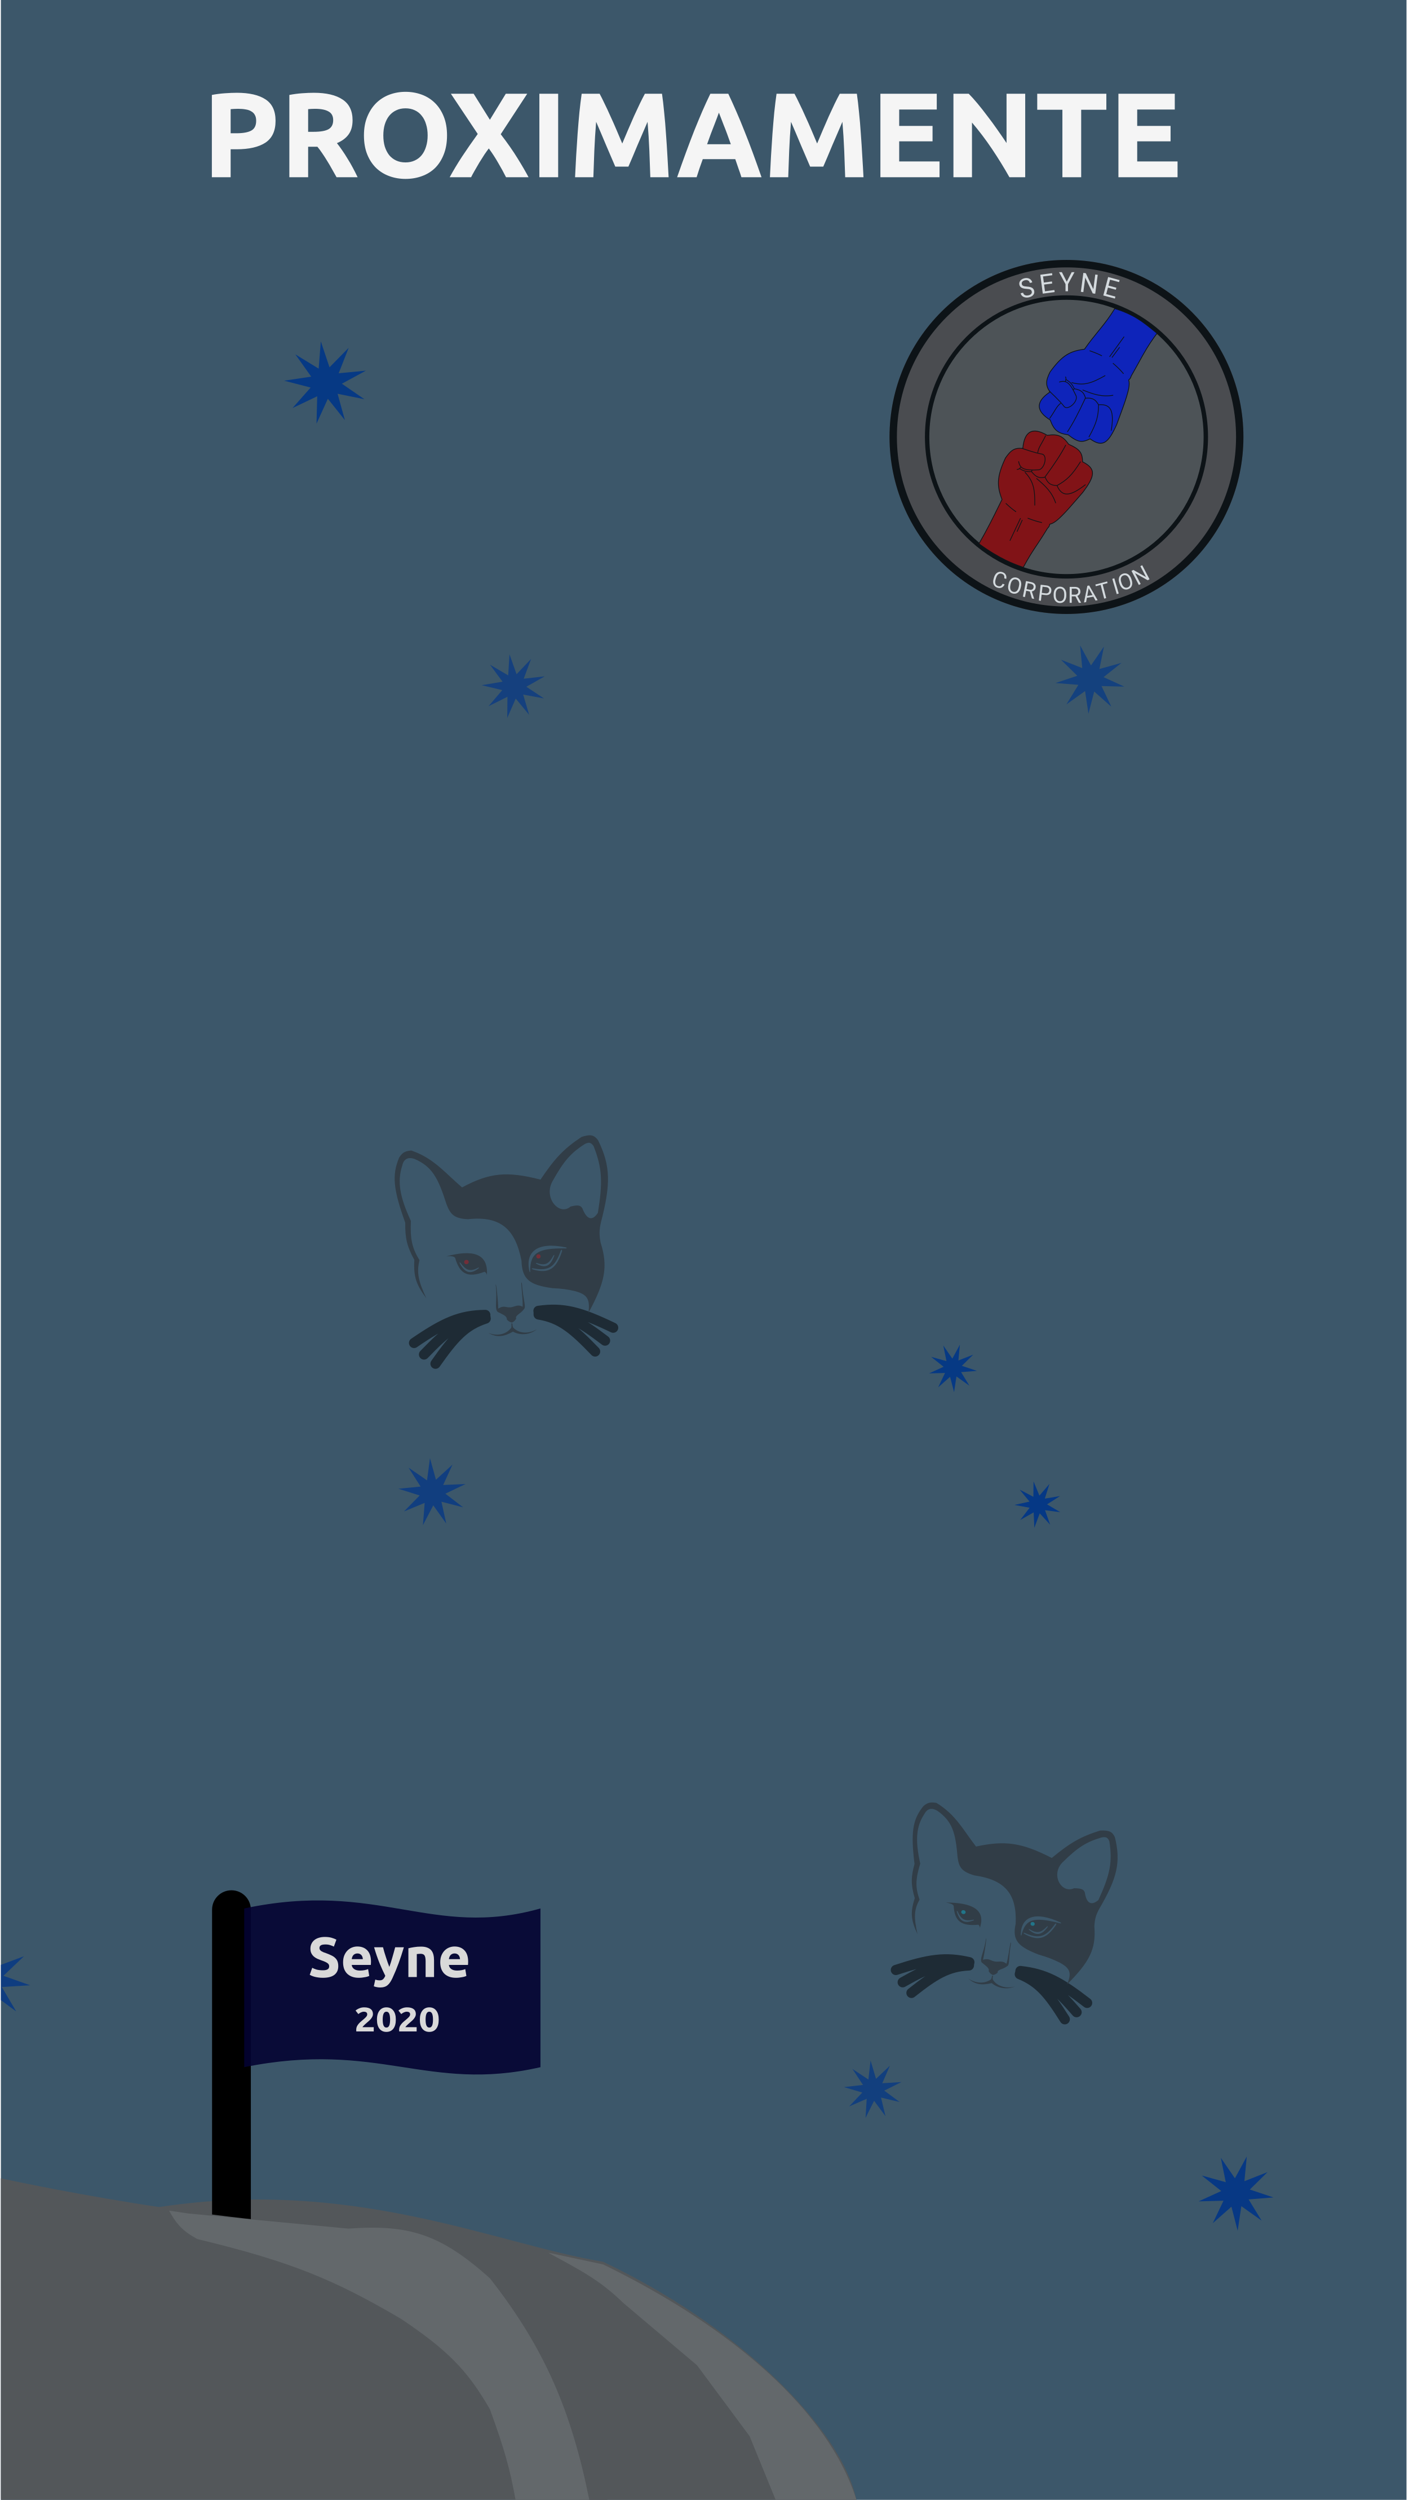<svg width="415" height="736" viewBox="0 0 415 736" fill="none" xmlns="http://www.w3.org/2000/svg">
<g clip-path="url(#clip0)">
<rect width="414" height="736" transform="translate(0.263)" fill="#3C576A"/>
<g opacity="0.78">
<path d="M366.232 128.646C366.232 157.43 342.898 180.764 314.114 180.764C285.331 180.764 261.997 157.43 261.997 128.646C261.997 99.862 285.331 76.529 314.114 76.529C342.898 76.529 366.232 99.862 366.232 128.646Z" fill="#4E4949"/>
<path fill-rule="evenodd" clip-rule="evenodd" d="M314.114 178.57C341.722 178.57 364.062 156.196 364.062 128.646C364.062 101.097 341.722 78.723 314.114 78.723C286.507 78.723 264.167 101.097 264.167 128.646C264.167 156.196 286.507 178.57 314.114 178.57ZM314.114 180.764C342.898 180.764 366.232 157.43 366.232 128.646C366.232 99.862 342.898 76.529 314.114 76.529C285.331 76.529 261.997 99.862 261.997 128.646C261.997 157.43 285.331 180.764 314.114 180.764Z" fill="black"/>
<path d="M355.809 128.646C355.809 151.674 337.141 170.341 314.114 170.341C291.087 170.341 272.42 151.674 272.42 128.646C272.42 105.619 291.087 86.952 314.114 86.952C337.141 86.952 355.809 105.619 355.809 128.646Z" fill="#525252"/>
<path fill-rule="evenodd" clip-rule="evenodd" d="M314.114 169.024C336.436 169.024 354.506 150.933 354.506 128.646C354.506 106.36 336.436 88.269 314.114 88.269C291.793 88.269 273.722 106.36 273.722 128.646C273.722 150.933 291.793 169.024 314.114 169.024ZM314.114 170.341C337.141 170.341 355.809 151.674 355.809 128.646C355.809 105.619 337.141 86.952 314.114 86.952C291.087 86.952 272.42 105.619 272.42 128.646C272.42 151.674 291.087 170.341 314.114 170.341Z" fill="black"/>
<path d="M333.166 110.727C336.281 105.308 337.289 102.834 340.79 98.124C336.473 94.637 334.322 92.772 328.354 90.83C325.419 95.668 322.751 98.018 319.427 102.808C315.079 103.375 312.819 104.647 309.276 109.518C307.954 112.156 307.923 113.454 309.266 115.4C305.076 118.175 304.985 120.967 309.324 123.656C310.416 126.677 311.606 127.593 314.618 128.017C317.493 130.267 318.666 130.401 321.057 129.197C324.75 131.844 326.419 130.529 328.927 124.93C331.408 118.169 333.117 113.902 332.435 111.877C332.929 111.444 333.044 111.188 333.166 110.727Z" fill="#0116D1"/>
<path fill-rule="evenodd" clip-rule="evenodd" d="M328.306 90.699L328.388 90.725C334.129 92.594 336.355 94.395 340.337 97.617C340.507 97.755 340.681 97.895 340.858 98.039L340.941 98.105L340.877 98.19C338.355 101.582 337.132 103.809 335.475 106.823C334.836 107.984 334.134 109.262 333.268 110.769C333.207 110.997 333.145 111.184 333.033 111.37C332.928 111.545 332.781 111.713 332.561 111.912C332.718 112.429 332.731 113.071 332.631 113.834C332.527 114.633 332.298 115.575 331.971 116.659C331.43 118.454 330.619 120.654 329.653 123.273C329.451 123.82 329.243 124.384 329.029 124.968L329.028 124.971L329.026 124.975C328.398 126.377 327.821 127.515 327.249 128.391C326.678 129.267 326.108 129.89 325.491 130.251C324.252 130.976 322.875 130.622 321.047 129.325C319.874 129.909 318.971 130.178 318.001 130.01C317.026 129.842 316.001 129.236 314.575 128.122C313.077 127.909 312.011 127.57 311.183 126.896C310.356 126.223 309.78 125.227 309.235 123.729C307.081 122.387 305.984 120.995 305.988 119.56C305.992 118.141 307.074 116.741 309.114 115.37C308.478 114.427 308.159 113.618 308.164 112.718C308.169 111.794 308.517 110.791 309.179 109.468L309.183 109.46L309.189 109.453C310.963 107.013 312.423 105.465 313.991 104.456C315.55 103.454 317.207 102.99 319.366 102.705C320.789 100.658 322.093 99.055 323.347 97.514C323.55 97.264 323.752 97.016 323.953 96.767C325.401 94.978 326.798 93.185 328.262 90.772L328.306 90.699ZM328.402 90.961C326.947 93.349 325.557 95.132 324.121 96.906C323.919 97.155 323.717 97.404 323.514 97.654C322.252 99.205 320.945 100.812 319.516 102.871L319.489 102.91L319.441 102.916C317.275 103.199 315.641 103.656 314.108 104.641C312.575 105.627 311.135 107.148 309.369 109.575C308.712 110.887 308.385 111.85 308.381 112.719C308.376 113.585 308.691 114.374 309.355 115.337L309.419 115.429L309.326 115.491C307.236 116.876 306.209 118.239 306.205 119.561C306.201 120.88 307.217 122.222 309.381 123.562L309.413 123.582L309.426 123.618C309.97 125.122 310.532 126.084 311.319 126.725C312.107 127.366 313.134 127.697 314.634 127.909L314.662 127.913L314.685 127.931C316.121 129.054 317.115 129.635 318.037 129.794C318.954 129.952 319.819 129.698 321.008 129.099L321.067 129.07L321.12 129.108C322.959 130.426 324.249 130.724 325.382 130.061C325.957 129.724 326.505 129.134 327.068 128.271C327.63 127.409 328.201 126.284 328.827 124.888C329.041 124.304 329.249 123.74 329.45 123.194C330.416 120.575 331.225 118.383 331.763 116.595C332.089 115.515 332.314 114.587 332.416 113.806C332.518 113.023 332.495 112.395 332.333 111.912L332.309 111.842L332.364 111.794C332.607 111.581 332.75 111.418 332.848 111.255C332.946 111.093 333.002 110.926 333.062 110.699L333.066 110.684L333.073 110.672C333.938 109.167 334.641 107.888 335.28 106.725C336.926 103.731 338.152 101.501 340.64 98.144C340.492 98.023 340.346 97.905 340.202 97.789C336.245 94.587 334.046 92.808 328.402 90.961Z" fill="black"/>
<path fill-rule="evenodd" clip-rule="evenodd" d="M326.711 104.992L331.008 99.046L331.184 99.175L326.886 105.122L326.711 104.992ZM327.423 105.208L329.688 102.172L329.861 102.304L327.597 105.34L327.423 105.208ZM324.509 104.864C323.222 104.218 322.427 103.895 320.896 103.37L320.966 103.162C322.504 103.69 323.308 104.016 324.606 104.667L324.509 104.864ZM330.854 110.118C329.753 108.839 329.054 108.167 327.721 107.012L327.863 106.846C329.201 108.006 329.908 108.685 331.018 109.974L330.854 110.118ZM320.358 112.957C318.819 113.303 317.365 113.223 315.586 112.735L315.642 112.523C317.395 113.004 318.813 113.079 320.311 112.743C321.813 112.405 323.401 111.652 325.491 110.463L325.598 110.654C323.504 111.845 321.893 112.612 320.358 112.957ZM314.063 111.671C314.085 111.528 314.085 111.404 314.063 111.28C314.036 111.136 313.979 111.001 313.898 110.847L313.706 110.95C313.783 111.096 313.828 111.208 313.849 111.321C313.87 111.43 313.867 111.547 313.838 111.7L313.679 112.232C313.593 112.211 313.505 112.195 313.416 112.184C312.964 112.13 312.478 112.208 311.933 112.393L312.002 112.601C312.529 112.422 312.981 112.353 313.391 112.402C313.798 112.451 314.17 112.617 314.536 112.923C315.274 113.54 315.977 114.717 316.859 116.612C316.997 116.997 316.928 117.457 316.711 117.922C316.494 118.386 316.136 118.84 315.724 119.197C315.312 119.555 314.853 119.808 314.44 119.883C314.032 119.957 313.676 119.858 313.431 119.521C312.874 118.756 311.793 117.638 310.857 116.715C310.388 116.253 309.953 115.838 309.636 115.538C309.477 115.389 309.348 115.268 309.258 115.184C309.213 115.143 309.178 115.11 309.155 115.088L309.128 115.063L309.118 115.055C309.118 115.055 309.118 115.055 309.045 115.136C308.972 115.217 308.972 115.217 308.972 115.217L308.973 115.218L308.981 115.226L309.008 115.25C309.032 115.272 309.067 115.304 309.111 115.346C309.201 115.429 309.33 115.549 309.488 115.699C309.805 115.997 310.238 116.411 310.706 116.872C311.644 117.796 312.712 118.903 313.256 119.651C313.561 120.071 314.009 120.184 314.478 120.099C314.942 120.015 315.435 119.737 315.866 119.364C316.297 118.989 316.676 118.511 316.907 118.015C317.138 117.521 317.229 116.994 317.062 116.532L317.06 116.528L317.058 116.523C316.754 115.87 316.469 115.297 316.194 114.8L316.223 114.827L316.467 114.566C317.443 114.765 318.098 115.007 318.573 115.403C319.033 115.785 319.337 116.321 319.592 117.136L319.582 117.157C317.492 121.643 316.102 124.315 314.29 127.1L314.471 127.221C316.279 124.441 317.668 121.776 319.736 117.342L319.743 117.341C320.739 117.266 321.435 117.343 321.995 117.628C322.549 117.91 322.986 118.404 323.447 119.2C323.426 120.816 323.305 122.118 322.9 123.538C322.492 124.969 321.795 126.526 320.617 128.646L320.806 128.753C321.988 126.626 322.694 125.053 323.108 123.599C323.515 122.173 323.64 120.867 323.663 119.273C324.501 119.212 325.191 119.28 325.743 119.496C326.313 119.719 326.741 120.102 327.035 120.675C327.331 121.251 327.493 122.026 327.519 123.034C327.545 124.042 327.435 125.277 327.19 126.768L327.404 126.804C327.65 125.305 327.763 124.056 327.736 123.029C327.71 122.002 327.544 121.191 327.228 120.574C326.909 119.953 326.441 119.534 325.822 119.292C325.221 119.057 324.485 118.99 323.615 119.056C323.151 118.263 322.692 117.738 322.093 117.432C321.497 117.129 320.779 117.05 319.813 117.116C319.549 116.256 319.225 115.661 318.711 115.234C318.193 114.802 317.493 114.551 316.503 114.35C316.187 113.707 315.893 113.226 315.517 112.809C315.143 112.396 314.691 112.05 314.063 111.671ZM316.299 114.427C315.99 113.803 315.71 113.348 315.356 112.957C315.013 112.577 314.596 112.252 314.007 111.893L313.887 112.294C314.161 112.39 314.421 112.542 314.674 112.754C315.156 113.157 315.615 113.776 316.103 114.637L316.299 114.427ZM318.889 114.691C322.131 116.012 324.592 116.817 327.865 116.264L327.901 116.481C324.566 117.044 322.057 116.218 318.808 114.894L318.889 114.691ZM310.87 120.338C311.325 119.627 311.73 119.097 312.374 118.632L312.5 118.81C311.889 119.252 311.501 119.756 311.052 120.457C310.92 120.664 310.783 120.888 310.633 121.133C310.274 121.718 309.843 122.419 309.245 123.276L309.068 123.149C309.662 122.298 310.086 121.607 310.444 121.023C310.595 120.777 310.735 120.55 310.87 120.338Z" fill="black"/>
<path d="M308.545 155.522C305.308 160.868 304.242 161.76 301.394 167.039C299.048 166.2 294.868 164.844 288.332 160.095C291.148 155.185 292.535 152.295 295.124 147.062C293.552 142.924 293.585 140.309 296.14 134.843C297.809 132.413 298.924 131.769 301.255 132.039C301.679 126.993 304.066 125.585 308.467 128.168C311.616 127.704 312.978 128.327 314.779 130.805C318.102 132.294 318.777 133.274 318.865 135.972C322.924 138.001 322.572 140.11 318.891 145.002C314.186 150.421 311.284 153.969 309.198 154.325C309.056 154.97 308.888 155.194 308.545 155.522Z" fill="#950000"/>
<path fill-rule="evenodd" clip-rule="evenodd" d="M288.188 160.126L288.268 160.184C294.491 164.705 298.586 166.158 300.993 167.013C301.119 167.058 301.241 167.101 301.357 167.142L301.445 167.174L301.489 167.091C302.911 164.455 303.888 162.916 304.914 161.367C305.095 161.093 305.277 160.82 305.464 160.539C306.335 159.234 307.3 157.788 308.63 155.592C308.799 155.43 308.932 155.285 309.041 155.098C309.143 154.921 309.219 154.711 309.288 154.42C309.813 154.314 310.378 154.02 310.995 153.569C311.64 153.097 312.351 152.445 313.139 151.639C314.444 150.306 315.973 148.538 317.794 146.435C318.174 145.995 318.566 145.542 318.972 145.074L318.975 145.071L318.977 145.068C319.898 143.844 320.615 142.789 321.106 141.864C321.597 140.94 321.868 140.137 321.889 139.416C321.931 137.969 320.969 136.912 318.971 135.903C318.923 134.582 318.727 133.651 318.12 132.867C317.511 132.08 316.497 131.456 314.849 130.717C313.952 129.486 313.151 128.699 312.171 128.282C311.192 127.866 310.051 127.827 308.489 128.054C306.297 126.775 304.565 126.46 303.318 127.146C302.085 127.824 301.38 129.451 301.156 131.918C300.034 131.8 299.177 131.901 298.397 132.333C297.595 132.776 296.887 133.562 296.051 134.78L296.046 134.788L296.042 134.796C294.763 137.534 294.109 139.569 293.976 141.443C293.844 143.306 294.228 145 295.006 147.056C294.769 147.536 294.542 147.996 294.322 148.439C292.163 152.811 290.786 155.598 288.238 160.04L288.188 160.126ZM288.475 160.064C290.995 155.666 292.371 152.881 294.516 148.537C294.742 148.081 294.976 147.606 295.221 147.111L295.243 147.068L295.226 147.023C294.442 144.962 294.063 143.29 294.193 141.458C294.322 139.626 294.962 137.622 296.235 134.898C297.064 133.691 297.747 132.942 298.501 132.525C299.252 132.109 300.088 132.015 301.242 132.148L301.353 132.161L301.363 132.049C301.574 129.532 302.273 127.97 303.421 127.339C304.568 126.708 306.218 126.975 308.413 128.263L308.446 128.282L308.483 128.276C310.05 128.045 311.154 128.088 312.086 128.484C313.019 128.88 313.795 129.637 314.691 130.87L314.709 130.894L314.735 130.906C316.395 131.649 317.372 132.258 317.95 133.003C318.523 133.743 318.713 134.634 318.757 135.976L318.759 136.042L318.817 136.071C320.838 137.081 321.711 138.086 321.672 139.41C321.652 140.082 321.399 140.85 320.915 141.76C320.432 142.669 319.725 143.712 318.806 144.932C318.401 145.4 318.008 145.853 317.629 146.292C315.808 148.396 314.285 150.157 312.985 151.485C312.2 152.288 311.499 152.929 310.867 153.391C310.234 153.854 309.678 154.132 309.18 154.217L309.108 154.229L309.092 154.301C309.022 154.618 308.948 154.823 308.853 154.987C308.759 155.151 308.64 155.28 308.47 155.442L308.46 155.452L308.452 155.465C307.121 157.664 306.157 159.108 305.285 160.416C305.098 160.696 304.915 160.971 304.733 161.244C303.715 162.782 302.745 164.311 301.343 166.904C301.253 166.872 301.16 166.839 301.065 166.806C298.676 165.958 294.628 164.521 288.475 160.064Z" fill="black"/>
<path fill-rule="evenodd" clip-rule="evenodd" d="M300.487 152.504L297.354 159.153L297.549 159.247L300.683 152.599L300.487 152.504ZM301.013 153.035L299.447 156.492L299.644 156.584L301.21 153.127L301.013 153.035ZM299.329 150.607C298.155 149.768 297.497 149.214 296.312 148.102L296.164 148.262C297.354 149.38 298.021 149.94 299.204 150.786L299.329 150.607ZM306.916 153.754C305.28 153.382 304.363 153.08 302.725 152.443L302.647 152.648C304.293 153.288 305.219 153.593 306.869 153.968L306.916 153.754ZM304.4 143.068C303.97 141.534 303.209 140.278 301.939 138.928L301.781 139.079C303.033 140.409 303.772 141.635 304.191 143.128C304.611 144.624 304.71 146.394 304.669 148.819L304.886 148.823C304.927 146.395 304.829 144.597 304.4 143.068ZM300.289 138.079C300.176 138.166 300.068 138.226 299.949 138.264C299.811 138.309 299.666 138.322 299.494 138.323L299.493 138.104C299.656 138.103 299.775 138.09 299.883 138.055C299.988 138.021 300.088 137.964 300.208 137.864L300.595 137.471C300.536 137.404 300.48 137.333 300.429 137.259C300.167 136.883 300.003 136.413 299.905 135.84L300.119 135.803C300.214 136.356 300.369 136.792 300.606 137.133C300.842 137.472 301.164 137.724 301.604 137.904C302.491 138.267 303.85 138.334 305.919 138.218C306.319 138.158 306.686 137.878 306.987 137.464C307.289 137.051 307.513 136.517 307.629 135.98C307.744 135.443 307.747 134.915 307.615 134.512C307.486 134.114 307.23 133.844 306.821 133.786C305.891 133.654 304.404 133.224 303.156 132.83C302.531 132.632 301.963 132.443 301.552 132.303C301.346 132.233 301.179 132.175 301.064 132.135C301.006 132.115 300.962 132.099 300.931 132.088L300.897 132.076L300.885 132.072C300.885 132.072 300.885 132.072 300.921 131.968C300.957 131.865 300.957 131.865 300.957 131.865L300.957 131.865L300.968 131.869L301.003 131.881C301.033 131.892 301.077 131.907 301.135 131.927C301.25 131.967 301.416 132.025 301.621 132.095C302.031 132.234 302.597 132.423 303.221 132.62C304.471 133.016 305.941 133.44 306.851 133.569C307.361 133.641 307.673 133.985 307.822 134.443C307.969 134.896 307.961 135.466 307.841 136.027C307.72 136.589 307.484 137.152 307.162 137.594C306.841 138.035 306.426 138.366 305.945 138.436L305.94 138.437L305.935 138.437C305.223 138.477 304.588 138.496 304.025 138.488L304.063 138.5L303.951 138.842C304.588 139.616 305.11 140.083 305.681 140.318C306.232 140.545 306.843 140.561 307.673 140.401L307.687 140.382C310.597 136.391 312.262 133.885 313.825 130.949L314.016 131.053C312.456 133.982 310.797 136.484 307.92 140.431L307.923 140.437C308.33 141.359 308.728 141.942 309.243 142.305C309.752 142.663 310.389 142.817 311.301 142.849C312.697 142.063 313.772 141.336 314.816 140.301C315.868 139.258 316.891 137.899 318.177 135.843L318.36 135.96C317.071 138.023 316.037 139.398 314.968 140.458C313.921 141.497 312.843 142.229 311.467 143.007C311.812 143.781 312.2 144.363 312.65 144.751C313.115 145.152 313.651 145.351 314.289 145.34C314.931 145.33 315.683 145.106 316.573 144.65C317.462 144.194 318.484 143.509 319.666 142.583L319.799 142.756C318.611 143.687 317.577 144.381 316.671 144.846C315.765 145.31 314.98 145.548 314.293 145.56C313.601 145.572 313.014 145.354 312.509 144.918C312.019 144.496 311.611 143.873 311.256 143.067C310.345 143.031 309.67 142.872 309.119 142.485C308.572 142.099 308.162 141.497 307.761 140.607C306.886 140.781 306.215 140.775 305.599 140.521C304.976 140.265 304.425 139.761 303.78 138.976C303.07 139 302.512 138.968 301.971 138.831C301.433 138.695 300.918 138.457 300.289 138.079ZM303.75 138.758C303.061 138.78 302.532 138.747 302.023 138.618C301.529 138.493 301.048 138.276 300.456 137.923L300.748 137.626C300.962 137.824 301.218 137.983 301.522 138.108C302.102 138.345 302.859 138.459 303.84 138.484L303.75 138.758ZM305.211 140.937C307.901 143.194 309.771 145 310.845 148.175L311.051 148.104C309.956 144.869 308.045 143.029 305.349 140.768L305.211 140.937ZM306.315 131.12C305.912 131.862 305.644 132.474 305.545 133.269L305.76 133.296C305.854 132.542 306.108 131.958 306.505 131.225C306.622 131.01 306.752 130.781 306.894 130.531C307.232 129.934 307.638 129.217 308.1 128.278L307.905 128.181C307.447 129.114 307.047 129.82 306.709 130.415C306.566 130.667 306.435 130.899 306.315 131.12Z" fill="black"/>
<path d="M302.358 85.051C301.706 85.013 301.21 84.896 300.872 84.701C300.536 84.504 300.326 84.214 300.241 83.833C300.145 83.401 300.236 83.007 300.513 82.648C300.792 82.287 301.205 82.044 301.751 81.92C302.123 81.835 302.47 81.832 302.793 81.912C303.118 81.99 303.389 82.14 303.605 82.359C303.823 82.579 303.966 82.84 304.033 83.144L303.315 83.307C303.241 82.976 303.079 82.74 302.829 82.599C302.578 82.456 302.263 82.428 301.883 82.514C301.531 82.594 301.273 82.736 301.11 82.939C300.948 83.139 300.899 83.379 300.961 83.657C301.01 83.881 301.145 84.049 301.366 84.162C301.589 84.272 301.939 84.34 302.417 84.366C302.897 84.391 303.281 84.452 303.568 84.55C303.858 84.645 304.087 84.782 304.254 84.96C304.424 85.137 304.54 85.365 304.602 85.644C304.701 86.088 304.609 86.483 304.326 86.829C304.043 87.173 303.615 87.41 303.042 87.541C302.669 87.626 302.306 87.633 301.952 87.564C301.597 87.492 301.303 87.35 301.071 87.139C300.841 86.928 300.691 86.663 300.62 86.344L301.339 86.181C301.412 86.512 301.591 86.747 301.875 86.885C302.16 87.02 302.506 87.042 302.91 86.95C303.287 86.864 303.559 86.721 303.725 86.519C303.892 86.318 303.945 86.083 303.885 85.815C303.825 85.546 303.686 85.361 303.468 85.257C303.249 85.152 302.879 85.083 302.358 85.051Z" fill="white"/>
<path d="M328.655 85.299L326.329 84.673L325.823 86.597L328.525 87.324L328.371 87.909L324.961 86.992L326.389 81.564L329.763 82.472L329.608 83.061L326.942 82.344L326.483 84.088L328.809 84.714L328.655 85.299Z" fill="white"/>
<path d="M314.198 82.949L315.648 80.129H316.48L314.565 83.651V85.745H313.832V83.651L311.917 80.129H312.756L314.198 82.949Z" fill="white"/>
<path d="M322.58 86.484L321.85 86.385L319.647 81.719L319.078 86.009L318.349 85.91L319.087 80.344L319.816 80.442L322.025 85.128L322.596 80.819L323.318 80.917L322.58 86.484Z" fill="white"/>
<path d="M309.911 83.467L307.524 83.785L307.781 85.758L310.554 85.389L310.632 85.99L307.133 86.455L306.408 80.887L309.869 80.426L309.948 81.031L307.213 81.394L307.446 83.184L309.833 82.867L309.911 83.467Z" fill="white"/>
<path d="M295.886 172.057C295.687 172.513 295.403 172.826 295.033 172.993C294.666 173.16 294.241 173.168 293.759 173.019C293.236 172.857 292.874 172.537 292.672 172.06C292.473 171.584 292.47 171.028 292.662 170.393L292.793 169.963C292.919 169.547 293.102 169.204 293.344 168.933C293.587 168.664 293.869 168.487 294.19 168.402C294.511 168.315 294.849 168.327 295.203 168.437C295.674 168.582 296.01 168.832 296.213 169.187C296.417 169.539 296.471 169.957 296.375 170.44L295.789 170.259C295.846 169.887 295.814 169.594 295.692 169.382C295.572 169.17 295.36 169.017 295.056 168.922C294.683 168.807 294.348 168.856 294.051 169.068C293.756 169.282 293.53 169.646 293.375 170.16L293.243 170.593C293.096 171.079 293.08 171.496 293.193 171.845C293.307 172.194 293.544 172.425 293.905 172.536C294.229 172.637 294.5 172.64 294.717 172.546C294.936 172.45 295.13 172.227 295.299 171.875L295.886 172.057Z" fill="white"/>
<path d="M326.215 171.679L324.774 172.057L325.811 176.096L325.224 176.25L324.187 172.212L322.75 172.589L322.623 172.097L326.088 171.188L326.215 171.679Z" fill="white"/>
<path d="M306.792 175.059L306.581 176.878L305.974 176.806L306.515 172.158L308.211 172.36C308.714 172.419 309.093 172.596 309.347 172.89C309.603 173.183 309.706 173.544 309.656 173.972C309.604 174.423 309.423 174.754 309.115 174.966C308.808 175.175 308.395 175.249 307.875 175.187L306.792 175.059ZM306.851 174.557L307.94 174.687C308.264 174.725 308.522 174.678 308.712 174.546C308.903 174.411 309.015 174.198 309.049 173.906C309.081 173.629 309.021 173.398 308.867 173.211C308.714 173.025 308.487 172.91 308.187 172.868L307.063 172.734L306.851 174.557Z" fill="white"/>
<path d="M303.32 174.144L302.254 173.929L301.886 175.785L301.285 175.663L302.193 171.074L303.695 171.378C304.207 171.481 304.576 171.679 304.804 171.969C305.034 172.261 305.104 172.631 305.015 173.081C304.959 173.367 304.833 173.6 304.637 173.781C304.443 173.963 304.2 174.079 303.907 174.129L304.587 176.292L304.58 176.33L303.938 176.2L303.32 174.144ZM302.352 173.434L303.271 173.62C303.568 173.68 303.82 173.65 304.025 173.53C304.233 173.41 304.362 173.22 304.414 172.959C304.47 172.675 304.429 172.441 304.29 172.256C304.154 172.071 303.928 171.945 303.612 171.879L302.696 171.694L302.352 173.434Z" fill="white"/>
<path d="M316.757 175.579H315.669V177.473H315.056V172.792H316.588C317.11 172.792 317.51 172.912 317.79 173.152C318.072 173.392 318.213 173.742 318.213 174.2C318.213 174.492 318.135 174.746 317.978 174.962C317.823 175.178 317.607 175.34 317.329 175.447L318.416 177.434V177.473H317.761L316.757 175.579ZM315.669 175.075H316.607C316.91 175.075 317.151 174.995 317.329 174.837C317.509 174.678 317.599 174.466 317.599 174.2C317.599 173.911 317.513 173.689 317.342 173.535C317.172 173.38 316.926 173.302 316.604 173.3H315.669V175.075Z" fill="white"/>
<path d="M300.645 172.962C300.546 173.41 300.386 173.784 300.163 174.086C299.941 174.385 299.674 174.591 299.362 174.706C299.051 174.82 298.713 174.836 298.349 174.755C297.993 174.675 297.696 174.516 297.46 174.278C297.224 174.039 297.065 173.739 296.984 173.378C296.905 173.015 296.911 172.618 297.001 172.186L297.074 171.857C297.17 171.418 297.331 171.047 297.556 170.744C297.781 170.441 298.051 170.231 298.365 170.115C298.682 169.998 299.018 169.979 299.374 170.059C299.736 170.14 300.035 170.301 300.271 170.54C300.51 170.778 300.667 171.082 300.742 171.453C300.817 171.821 300.806 172.228 300.708 172.673L300.645 172.962ZM300.117 172.534C300.236 171.992 300.219 171.553 300.068 171.216C299.916 170.877 299.647 170.664 299.26 170.577C298.884 170.492 298.555 170.571 298.274 170.813C297.995 171.053 297.796 171.43 297.677 171.943L297.603 172.279C297.488 172.804 297.505 173.242 297.656 173.592C297.81 173.94 298.078 174.157 298.461 174.243C298.846 174.33 299.175 174.255 299.448 174.02C299.722 173.783 299.92 173.401 300.042 172.873L300.117 172.534Z" fill="white"/>
<path d="M333.313 170.731C333.457 171.166 333.512 171.57 333.475 171.944C333.438 172.316 333.315 172.633 333.107 172.894C332.898 173.155 332.617 173.345 332.264 173.466C331.918 173.583 331.584 173.602 331.26 173.522C330.935 173.441 330.646 173.267 330.392 173C330.139 172.731 329.941 172.388 329.797 171.971L329.691 171.652C329.549 171.225 329.497 170.823 329.535 170.446C329.572 170.07 329.696 169.749 329.906 169.486C330.117 169.219 330.395 169.028 330.741 168.91C331.092 168.79 331.43 168.771 331.755 168.853C332.081 168.932 332.371 169.11 332.624 169.388C332.877 169.664 333.075 170.018 333.219 170.451L333.313 170.731ZM332.642 170.641C332.467 170.114 332.228 169.747 331.926 169.538C331.623 169.326 331.284 169.285 330.908 169.413C330.542 169.537 330.301 169.776 330.184 170.13C330.069 170.482 330.091 170.908 330.251 171.41L330.36 171.736C330.529 172.246 330.768 172.611 331.077 172.832C331.386 173.05 331.727 173.095 332.099 172.969C332.472 172.842 332.716 172.606 332.83 172.262C332.942 171.916 332.916 171.485 332.751 170.97L332.642 170.641Z" fill="white"/>
<path d="M314.062 175.283C314.062 175.742 313.985 176.143 313.833 176.486C313.68 176.826 313.464 177.087 313.184 177.267C312.904 177.447 312.578 177.537 312.205 177.537C311.84 177.537 311.517 177.447 311.235 177.267C310.953 177.085 310.734 176.826 310.577 176.492C310.422 176.156 310.343 175.767 310.339 175.325V174.988C310.339 174.538 310.416 174.14 310.571 173.795C310.726 173.45 310.944 173.187 311.226 173.004C311.51 172.82 311.834 172.728 312.199 172.728C312.57 172.728 312.896 172.819 313.178 173.001C313.462 173.181 313.68 173.444 313.833 173.789C313.985 174.132 314.062 174.531 314.062 174.988V175.283ZM313.454 174.981C313.454 174.426 313.344 174.001 313.124 173.705C312.903 173.407 312.595 173.258 312.199 173.258C311.813 173.258 311.509 173.407 311.286 173.705C311.066 174.001 310.952 174.412 310.946 174.939V175.283C310.946 175.821 311.057 176.245 311.28 176.553C311.504 176.86 311.813 177.013 312.205 177.013C312.599 177.013 312.904 176.868 313.121 176.579C313.337 176.287 313.448 175.871 313.454 175.328V174.981Z" fill="white"/>
<path d="M322.042 175.68L320.128 175.995L319.893 177.271L319.271 177.374L320.272 172.467L320.799 172.38L323.291 176.712L322.673 176.813L322.042 175.68ZM320.23 175.464L321.783 175.208L320.657 173.175L320.23 175.464Z" fill="white"/>
<path d="M338.577 170.543L338.035 170.833L334.306 168.749L335.975 171.936L335.433 172.226L333.266 168.091L333.809 167.8L337.551 169.896L335.874 166.694L336.41 166.407L338.577 170.543Z" fill="white"/>
<path d="M329.507 174.745L328.922 174.92L327.612 170.431L328.198 170.256L329.507 174.745Z" fill="white"/>
</g>
<g opacity="0.5">
<g filter="url(#filter0_b)">
<path d="M285.379 578.66C279.103 578.966 275.316 581.332 268.458 586.746M285.418 578.282C277.731 577.358 273.467 579.344 265.877 583.613M285.515 577.717C278.416 576.056 273.534 576.823 263.866 579.997" stroke="black" stroke-width="3" stroke-linecap="round"/>
</g>
<g filter="url(#filter1_b)">
<path d="M300.369 581.238C306.183 583.623 308.962 587.119 313.617 594.513M300.459 580.869C308.014 582.566 311.369 585.862 317.097 592.423M300.556 580.304C307.802 581.11 312.148 583.464 320.2 589.686" stroke="black" stroke-width="3" stroke-linecap="round"/>
</g>
<path fill-rule="evenodd" clip-rule="evenodd" d="M278.558 560.143C286.225 560.128 290.469 562.191 288.595 567.656C288.611 567.262 288.525 567.045 288.192 566.673C282.83 567.191 281.13 565.394 280.894 561.098C280.528 560.552 279.892 560.382 278.558 560.143ZM282.058 562.763C281.837 562.48 281.768 562.545 281.833 562.879C282.622 565.547 283.97 566.481 286.666 565.421C287 565.29 286.903 565.149 286.592 565.203C283.897 565.818 282.996 564.786 282.058 562.763Z" fill="#252324"/>
<ellipse cx="283.765" cy="562.958" rx="0.642" ry="0.571" transform="rotate(9.759 283.765 562.958)" fill="#0594A7"/>
<path fill-rule="evenodd" clip-rule="evenodd" d="M322.328 567.168C322.87 573.883 320.888 577.624 314.277 584.267C315.78 580.774 315.108 579.432 312.054 577.792C309.869 576.74 308.546 576.225 305.955 575.482C299.88 573.146 298.058 571.273 299.146 566.384C299.516 558.066 296.481 553.498 287.012 552.158C283.245 551.055 282.437 549.746 282.04 546.859C281.444 539.581 280.54 536.295 276.11 533.14C274.512 532.194 273.169 532.368 272.274 534.06C269.792 537.759 269.539 541.867 271.043 548.682C269.614 553.344 269.58 555.666 270.842 559.294C269.127 562.33 269.181 564.677 270.246 569.479C268.395 565.497 267.999 563.197 269.43 558.87C268.249 554.842 268.302 552.636 269.355 548.77C268.243 539.603 268.711 535.755 271.97 531.757C273.316 530.602 274.187 530.546 275.811 530.8C280.177 533.486 282.341 536.533 284.889 540.119L284.889 540.119L284.889 540.119L284.889 540.119C285.687 541.243 286.523 542.42 287.477 543.655C296.071 541.785 300.955 542.498 309.785 547.016C315.238 542.504 318.352 540.725 324.014 538.948C326.775 538.81 327.637 539.327 328.383 540.936C330.191 548.322 329.033 552.972 323.757 562.018C322.734 563.915 322.448 565.05 322.328 567.168ZM323.521 559.4C321.393 561.21 319.987 560.32 319.531 557.221C319.219 556.244 318.511 555.966 316.353 555.928C312.566 557.68 309.259 551.748 313.125 548.144C317.351 544.016 319.824 542.322 324.51 540.961C325.751 540.745 326.249 540.971 326.738 542.075C327.707 548.263 326.961 551.905 323.521 559.4ZM310.707 566.508C311.053 566.182 311.199 566.261 311.039 566.749C308.395 570.592 306.05 571.758 301.755 569.392C301.308 569.074 301.433 568.937 301.914 569.122C306.037 570.972 308.128 570.19 310.707 566.508ZM308.532 567.41C308.705 567.117 308.662 567.033 308.359 567.226C306.799 568.82 305.604 569.491 303.27 568.011C302.995 567.856 302.857 567.957 303.127 568.192C305.315 570.091 306.897 569.662 308.532 567.41ZM311.99 566.191C304.6 564.304 302.058 564.94 300.878 569.634C300.824 569.949 300.674 569.937 300.649 569.595C300.746 564.257 304.869 562.613 312.222 565.946C312.738 566.18 312.623 566.393 311.99 566.191Z" fill="#252324"/>
<ellipse cx="304.148" cy="566.431" rx="0.607" ry="0.56" transform="rotate(9.759 304.148 566.431)" fill="#0594A7"/>
<path d="M292.401 582.784C292.359 582.483 292.379 582.25 292.461 581.762C292.386 581.638 292.329 581.619 292.188 581.715C292.138 582.114 292.087 582.339 291.904 582.743C290.034 584.117 287.409 584.009 285.155 582.488C287.357 584.463 289.442 584.487 292.1 583.86C294.072 585.541 296.882 585.775 298.934 584.858C296.389 585.591 293.571 584.792 292.401 582.784Z" fill="#252324"/>
<path d="M296.61 578.89C297.487 578.536 296.977 576.758 297.772 572.138C297.633 570.671 297.088 576.114 296.435 578.168C295.706 577.573 295.154 577.451 293.972 577.528C293.255 577.585 292.82 577.506 291.988 577.187C291.072 576.744 290.532 576.718 289.53 576.981C290.08 574.701 290.729 569.878 290.378 570.779C289.945 574.569 288.369 576.781 289.17 577.801C290.389 578.826 291.522 579.452 291.192 580.347C291.523 580.852 291.706 581.126 292.408 581.476C293.038 581.402 293.341 581.206 293.855 580.772C293.654 579.838 295.431 579.854 296.61 578.89Z" fill="#252324"/>
</g>
<g opacity="0.5">
<g filter="url(#filter2_b)">
<path d="M143.046 388.203C136.87 390.209 133.706 393.792 128.27 401.505M142.987 387.782C135.087 388.827 131.35 392.123 124.888 398.789M142.938 387.141C135.434 387.229 130.766 389.365 121.95 395.394" stroke="black" stroke-width="3" stroke-linecap="round"/>
</g>
<g filter="url(#filter3_b)">
<path d="M158.651 387.007C165.061 388.048 168.734 391.107 175.282 397.902M158.645 386.581C166.613 386.411 170.808 389.099 178.211 394.702M158.596 385.94C166.026 384.884 170.965 386.284 180.597 390.899" stroke="black" stroke-width="3" stroke-linecap="round"/>
</g>
<path fill-rule="evenodd" clip-rule="evenodd" d="M131.465 369.894C139.103 367.833 143.866 368.943 143.409 375.384C143.323 374.951 143.181 374.738 142.753 374.423C137.543 376.416 135.385 374.916 134.041 370.309C133.534 369.813 132.856 369.798 131.465 369.894ZM135.63 371.809C135.337 371.56 135.285 371.649 135.436 371.994C136.911 374.685 138.496 375.34 140.909 373.469C141.208 373.238 141.075 373.11 140.779 373.252C138.253 374.639 137.087 373.758 135.63 371.809Z" fill="#252324"/>
<ellipse cx="137.382" cy="371.565" rx="0.661" ry="0.64" transform="rotate(-4.383 137.382 371.565)" fill="#A70505"/>
<path fill-rule="evenodd" clip-rule="evenodd" d="M176.902 365.855C179.177 373.009 178.167 377.605 173.294 386.589C173.891 382.391 172.874 381.111 169.407 380.143C166.957 379.583 165.506 379.377 162.731 379.26C156.074 378.341 153.774 376.79 153.596 371.187C151.816 362.046 147.612 357.891 137.829 358.96C133.79 358.766 132.646 357.558 131.505 354.526C129.032 346.774 127.282 343.443 122.052 341.195C120.215 340.594 118.922 341.14 118.467 343.218C116.949 347.902 117.757 352.435 121.016 359.441C120.796 364.889 121.361 367.423 123.557 371.03C122.631 374.787 123.291 377.324 125.593 382.259C122.719 378.425 121.731 376.031 122.04 370.946C119.822 366.882 119.305 364.47 119.356 359.987C115.88 350.319 115.354 346.011 117.569 340.797C118.612 339.181 119.466 338.888 121.15 338.732C126.195 340.487 129.139 343.221 132.604 346.439C133.69 347.448 134.827 348.504 136.096 349.593C144.178 345.268 149.23 344.74 159.197 347.296C163.467 340.936 166.111 338.172 171.295 334.73C174.011 333.844 175.004 334.176 176.163 335.726C179.872 343.272 179.919 348.635 176.997 359.876C176.467 362.211 176.475 363.52 176.902 365.855ZM176.086 357.092C174.432 359.627 172.801 359.036 171.547 355.789C170.982 354.81 170.206 354.697 168.045 355.231C164.723 358.145 159.896 352.579 162.817 347.631C165.964 342.017 167.991 339.516 172.309 336.786C173.49 336.22 174.045 336.333 174.817 337.403C177.381 343.871 177.578 348.028 176.086 357.092ZM165.15 368.237C165.41 367.79 165.577 367.838 165.543 368.41C163.901 373.293 161.864 375.187 156.973 373.76C156.445 373.533 156.534 373.351 157.062 373.424C161.648 374.336 163.53 372.928 165.15 368.237ZM163.216 369.798C163.312 369.434 163.247 369.353 162.996 369.644C161.852 371.793 160.835 372.841 158.127 371.855C157.813 371.76 157.701 371.906 158.031 372.09C160.702 373.571 162.168 372.682 163.216 369.798ZM166.348 367.551C158.494 367.47 156.126 368.84 156.162 374.257C156.189 374.614 156.036 374.641 155.923 374.275C154.642 368.448 158.325 365.56 166.515 367.222C167.09 367.339 167.03 367.601 166.348 367.551Z" fill="#252324"/>
<ellipse cx="158.594" cy="369.903" rx="0.625" ry="0.627" transform="rotate(-4.383 158.594 369.903)" fill="#A70505"/>
<path d="M151.108 390.812C150.989 390.496 150.949 390.237 150.905 389.686C150.798 389.57 150.736 389.565 150.621 389.707C150.674 390.154 150.681 390.412 150.603 390.9C149.094 392.893 146.45 393.475 143.811 392.424C146.516 393.982 148.599 393.452 151.087 392.062C153.486 393.364 156.347 392.868 158.155 391.324C155.808 392.799 152.793 392.683 151.108 390.812Z" fill="#252324"/>
<path d="M154.298 385.456C155.081 384.838 154.113 383.042 153.712 377.807C153.195 376.25 154.057 382.312 153.937 384.719C153.057 384.266 152.475 384.281 151.317 384.68C150.617 384.933 150.163 384.964 149.252 384.838C148.225 384.601 147.679 384.718 146.749 385.27C146.709 382.645 146.11 377.23 145.992 378.302C146.539 382.538 145.541 385.362 146.602 386.258C148.081 387.047 149.372 387.424 149.274 388.486C149.735 388.946 149.988 389.196 150.778 389.389C151.387 389.141 151.638 388.846 152.038 388.237C151.597 387.276 153.372 386.819 154.298 385.456Z" fill="#252324"/>
</g>
<path d="M177.608 665.895C145.869 660.663 102.969 640.434 44.373 650.2C103.666 680.544 132.615 688.217 170.632 736L252.247 736C247.713 714.724 217.423 684.762 177.608 665.895Z" fill="#53575A"/>
<path fill-rule="evenodd" clip-rule="evenodd" d="M68.17 556.532C71.323 556.532 73.879 559.088 73.879 562.241L73.879 675.968C73.879 679.121 71.323 681.677 68.17 681.677C65.017 681.677 62.462 679.121 62.462 675.968L62.462 562.241C62.462 559.088 65.017 556.532 68.17 556.532Z" fill="black"/>
<path d="M0.263 641.325C0.263 641.325 66.187 655.997 116.67 655.997C164.893 655.997 178.89 735.993 178.89 735.993H0.263V641.325Z" fill="#53575A"/>
<path d="M173.572 736H151.852C150.222 727.05 148.666 721.322 144.309 709.356C137.511 697.539 131.597 691.802 118.21 682.766C98.659 671.279 85.904 665.89 58.129 659.22C53.962 656.926 52.13 655.105 49.801 650.852L55.578 651.705L102.606 656.142C120.54 654.861 129.746 657.748 144.309 670.783C160.57 691.532 168.303 709.994 173.572 736Z" fill="#63686B"/>
<path d="M159.185 561.884C127.16 570.937 111.568 553.468 71.924 561.884L71.924 608.615C111.568 600.642 125.742 616.22 159.185 608.615V561.884Z" fill="#040332" fill-opacity="0.9"/>
<path d="M95.09 580.087C95.456 580.087 95.755 580.059 95.988 580.004C96.232 579.937 96.427 579.854 96.571 579.754C96.715 579.643 96.815 579.516 96.87 579.372C96.926 579.227 96.954 579.067 96.954 578.889C96.954 578.512 96.776 578.201 96.421 577.957C96.066 577.702 95.456 577.43 94.591 577.142C94.213 577.009 93.836 576.859 93.459 576.692C93.082 576.515 92.743 576.299 92.444 576.043C92.144 575.777 91.9 575.461 91.712 575.095C91.523 574.718 91.429 574.263 91.429 573.73C91.429 573.198 91.528 572.721 91.728 572.299C91.928 571.866 92.211 571.5 92.577 571.201C92.943 570.901 93.387 570.674 93.908 570.518C94.43 570.352 95.018 570.269 95.672 570.269C96.449 570.269 97.12 570.352 97.686 570.518C98.251 570.685 98.718 570.868 99.084 571.068L98.335 573.115C98.013 572.948 97.653 572.804 97.253 572.682C96.865 572.549 96.393 572.482 95.839 572.482C95.217 572.482 94.768 572.571 94.491 572.748C94.224 572.915 94.091 573.176 94.091 573.531C94.091 573.741 94.141 573.919 94.241 574.063C94.341 574.207 94.48 574.34 94.657 574.462C94.846 574.573 95.056 574.679 95.289 574.779C95.534 574.867 95.8 574.962 96.088 575.062C96.687 575.283 97.209 575.505 97.653 575.727C98.096 575.938 98.462 576.188 98.751 576.476C99.05 576.764 99.272 577.103 99.416 577.491C99.561 577.879 99.633 578.351 99.633 578.906C99.633 579.982 99.256 580.819 98.501 581.418C97.747 582.006 96.61 582.3 95.09 582.3C94.579 582.3 94.119 582.267 93.709 582.201C93.298 582.145 92.932 582.073 92.61 581.984C92.299 581.896 92.028 581.801 91.795 581.701C91.573 581.602 91.384 581.507 91.229 581.418L91.961 579.355C92.305 579.544 92.727 579.716 93.226 579.871C93.736 580.015 94.358 580.087 95.09 580.087Z" fill="#D9D9D9"/>
<path d="M101.048 577.757C101.048 576.981 101.164 576.304 101.397 575.727C101.641 575.139 101.958 574.651 102.346 574.263C102.734 573.874 103.178 573.58 103.677 573.381C104.187 573.181 104.709 573.081 105.241 573.081C106.484 573.081 107.466 573.464 108.187 574.229C108.908 574.984 109.269 576.099 109.269 577.574C109.269 577.719 109.263 577.879 109.252 578.057C109.241 578.223 109.23 578.373 109.219 578.506H103.594C103.649 579.017 103.888 579.422 104.309 579.721C104.731 580.021 105.297 580.17 106.007 580.17C106.462 580.17 106.906 580.132 107.338 580.054C107.782 579.965 108.143 579.86 108.42 579.738L108.753 581.751C108.62 581.818 108.442 581.884 108.22 581.951C107.998 582.018 107.749 582.073 107.471 582.117C107.205 582.173 106.917 582.217 106.606 582.251C106.295 582.284 105.985 582.3 105.674 582.3C104.886 582.3 104.199 582.184 103.611 581.951C103.034 581.718 102.551 581.402 102.163 581.002C101.786 580.592 101.503 580.109 101.314 579.555C101.137 579 101.048 578.401 101.048 577.757ZM106.872 576.809C106.861 576.598 106.822 576.393 106.756 576.193C106.7 575.993 106.606 575.816 106.473 575.661C106.351 575.505 106.19 575.378 105.99 575.278C105.802 575.178 105.563 575.128 105.275 575.128C104.997 575.128 104.759 575.178 104.559 575.278C104.359 575.367 104.193 575.489 104.06 575.644C103.927 575.799 103.821 575.982 103.744 576.193C103.677 576.393 103.627 576.598 103.594 576.809H106.872Z" fill="#D9D9D9"/>
<path d="M118.954 573.314C118.454 575.001 117.933 576.581 117.389 578.057C116.846 579.532 116.252 580.964 115.609 582.35C115.376 582.85 115.143 583.271 114.91 583.615C114.677 583.97 114.422 584.259 114.144 584.48C113.867 584.713 113.551 584.88 113.196 584.98C112.852 585.091 112.447 585.146 111.981 585.146C111.593 585.146 111.232 585.107 110.899 585.03C110.577 584.963 110.311 584.885 110.1 584.797L110.533 582.816C110.788 582.905 111.016 582.966 111.215 582.999C111.415 583.033 111.626 583.049 111.848 583.049C112.291 583.049 112.63 582.927 112.863 582.683C113.107 582.45 113.312 582.123 113.479 581.701C112.913 580.592 112.347 579.349 111.781 577.974C111.215 576.587 110.683 575.034 110.184 573.314H112.813C112.924 573.747 113.051 574.218 113.196 574.729C113.351 575.228 113.512 575.738 113.678 576.26C113.845 576.77 114.011 577.269 114.177 577.757C114.355 578.246 114.521 578.689 114.677 579.089C114.821 578.689 114.971 578.246 115.126 577.757C115.281 577.269 115.431 576.77 115.575 576.26C115.731 575.738 115.875 575.228 116.008 574.729C116.152 574.218 116.28 573.747 116.391 573.314H118.954Z" fill="#D9D9D9"/>
<path d="M120.283 573.614C120.704 573.492 121.248 573.381 121.914 573.281C122.579 573.17 123.278 573.115 124.01 573.115C124.754 573.115 125.369 573.214 125.858 573.414C126.357 573.603 126.751 573.874 127.039 574.229C127.328 574.584 127.533 575.006 127.655 575.494C127.777 575.982 127.838 576.526 127.838 577.125V582.068H125.358V577.425C125.358 576.626 125.253 576.06 125.042 575.727C124.831 575.394 124.438 575.228 123.861 575.228C123.683 575.228 123.495 575.239 123.295 575.261C123.095 575.272 122.918 575.289 122.762 575.311V582.068H120.283V573.614Z" fill="#D9D9D9"/>
<path d="M129.666 577.757C129.666 576.981 129.783 576.304 130.016 575.727C130.26 575.139 130.576 574.651 130.964 574.263C131.353 573.874 131.796 573.58 132.296 573.381C132.806 573.181 133.327 573.081 133.86 573.081C135.102 573.081 136.084 573.464 136.805 574.229C137.526 574.984 137.887 576.099 137.887 577.574C137.887 577.719 137.881 577.879 137.87 578.057C137.859 578.223 137.848 578.373 137.837 578.506H132.212C132.268 579.017 132.506 579.422 132.928 579.721C133.349 580.021 133.915 580.17 134.625 580.17C135.08 580.17 135.524 580.132 135.957 580.054C136.4 579.965 136.761 579.86 137.038 579.738L137.371 581.751C137.238 581.818 137.06 581.884 136.839 581.951C136.617 582.018 136.367 582.073 136.09 582.117C135.823 582.173 135.535 582.217 135.224 582.251C134.914 582.284 134.603 582.3 134.292 582.3C133.505 582.3 132.817 582.184 132.229 581.951C131.652 581.718 131.169 581.402 130.781 581.002C130.404 580.592 130.121 580.109 129.932 579.555C129.755 579 129.666 578.401 129.666 577.757ZM135.491 576.809C135.48 576.598 135.441 576.393 135.374 576.193C135.319 575.993 135.224 575.816 135.091 575.661C134.969 575.505 134.808 575.378 134.609 575.278C134.42 575.178 134.182 575.128 133.893 575.128C133.616 575.128 133.377 575.178 133.177 575.278C132.978 575.367 132.811 575.489 132.678 575.644C132.545 575.799 132.44 575.982 132.362 576.193C132.296 576.393 132.246 576.598 132.212 576.809H135.491Z" fill="#D9D9D9"/>
<path d="M252.247 736H228.455L220.786 717.254L205.304 696.387L183.539 677.988C176.623 671.268 171.168 668.516 161.462 663.228L177.665 666.698C216.226 685.513 244.057 710.065 252.247 736Z" fill="#63686B"/>
<path d="M109.847 592.979C109.847 593.232 109.791 593.476 109.68 593.709C109.569 593.942 109.425 594.169 109.247 594.389C109.069 594.602 108.869 594.809 108.647 595.009C108.424 595.209 108.206 595.399 107.991 595.579C107.88 595.672 107.757 595.779 107.624 595.899C107.498 596.012 107.376 596.129 107.257 596.249C107.139 596.368 107.031 596.482 106.935 596.588C106.846 596.688 106.791 596.772 106.768 596.838H110.08V598.088H104.945C104.931 598.015 104.923 597.922 104.923 597.808C104.923 597.695 104.923 597.615 104.923 597.568C104.923 597.248 104.979 596.955 105.09 596.688C105.209 596.422 105.36 596.175 105.546 595.949C105.731 595.715 105.938 595.499 106.168 595.299C106.405 595.099 106.639 594.899 106.868 594.699C107.046 594.545 107.213 594.402 107.368 594.269C107.524 594.129 107.661 593.996 107.78 593.869C107.898 593.736 107.991 593.606 108.058 593.479C108.124 593.346 108.158 593.212 108.158 593.079C108.158 592.786 108.065 592.579 107.88 592.459C107.694 592.339 107.465 592.279 107.191 592.279C106.991 592.279 106.802 592.309 106.624 592.369C106.453 592.423 106.294 592.489 106.146 592.569C106.005 592.642 105.883 592.719 105.779 592.799C105.675 592.872 105.598 592.932 105.546 592.979L104.723 591.939C105.049 591.666 105.427 591.443 105.857 591.269C106.294 591.089 106.761 590.999 107.257 590.999C107.709 590.999 108.098 591.046 108.424 591.139C108.75 591.233 109.017 591.366 109.225 591.539C109.439 591.706 109.595 591.913 109.691 592.159C109.795 592.399 109.847 592.672 109.847 592.979Z" fill="#D9D9D9"/>
<path d="M116.586 594.609C116.586 595.775 116.338 596.672 115.842 597.298C115.353 597.918 114.675 598.228 113.808 598.228C112.941 598.228 112.259 597.918 111.763 597.298C111.274 596.672 111.029 595.775 111.029 594.609C111.029 594.029 111.092 593.516 111.218 593.069C111.351 592.622 111.54 592.246 111.785 591.939C112.029 591.633 112.322 591.399 112.663 591.239C113.004 591.079 113.385 590.999 113.808 590.999C114.675 590.999 115.353 591.313 115.842 591.939C116.338 592.559 116.586 593.449 116.586 594.609ZM114.897 594.609C114.897 594.262 114.878 593.949 114.841 593.669C114.804 593.382 114.745 593.136 114.664 592.929C114.582 592.722 114.471 592.563 114.33 592.449C114.189 592.336 114.015 592.279 113.808 592.279C113.6 592.279 113.426 592.336 113.285 592.449C113.152 592.563 113.041 592.722 112.952 592.929C112.87 593.136 112.811 593.382 112.774 593.669C112.737 593.949 112.719 594.262 112.719 594.609C112.719 594.955 112.737 595.272 112.774 595.559C112.811 595.845 112.87 596.092 112.952 596.298C113.041 596.505 113.152 596.665 113.285 596.778C113.426 596.892 113.6 596.948 113.808 596.948C114.015 596.948 114.189 596.892 114.33 596.778C114.471 596.665 114.582 596.505 114.664 596.298C114.745 596.092 114.804 595.845 114.841 595.559C114.878 595.272 114.897 594.955 114.897 594.609Z" fill="#D9D9D9"/>
<path d="M122.481 592.979C122.481 593.232 122.425 593.476 122.314 593.709C122.203 593.942 122.059 594.169 121.881 594.389C121.703 594.602 121.503 594.809 121.281 595.009C121.058 595.209 120.84 595.399 120.625 595.579C120.514 595.672 120.392 595.779 120.258 595.899C120.132 596.012 120.01 596.129 119.891 596.249C119.773 596.368 119.665 596.482 119.569 596.588C119.48 596.688 119.425 596.772 119.402 596.838H122.714V598.088H117.58C117.565 598.015 117.557 597.922 117.557 597.808C117.557 597.695 117.557 597.615 117.557 597.568C117.557 597.248 117.613 596.955 117.724 596.688C117.843 596.422 117.995 596.175 118.18 595.949C118.365 595.715 118.572 595.499 118.802 595.299C119.039 595.099 119.273 594.899 119.502 594.699C119.68 594.545 119.847 594.402 120.003 594.269C120.158 594.129 120.295 593.996 120.414 593.869C120.532 593.736 120.625 593.606 120.692 593.479C120.758 593.346 120.792 593.212 120.792 593.079C120.792 592.786 120.699 592.579 120.514 592.459C120.329 592.339 120.099 592.279 119.825 592.279C119.625 592.279 119.436 592.309 119.258 592.369C119.087 592.423 118.928 592.489 118.78 592.569C118.639 592.642 118.517 592.719 118.413 592.799C118.309 592.872 118.232 592.932 118.18 592.979L117.357 591.939C117.683 591.666 118.061 591.443 118.491 591.269C118.928 591.089 119.395 590.999 119.891 590.999C120.343 590.999 120.732 591.046 121.058 591.139C121.384 591.233 121.651 591.366 121.859 591.539C122.074 591.706 122.229 591.913 122.325 592.159C122.429 592.399 122.481 592.672 122.481 592.979Z" fill="#D9D9D9"/>
<path d="M129.22 594.609C129.22 595.775 128.972 596.672 128.476 597.298C127.987 597.918 127.309 598.228 126.442 598.228C125.575 598.228 124.893 597.918 124.397 597.298C123.908 596.672 123.663 595.775 123.663 594.609C123.663 594.029 123.726 593.516 123.852 593.069C123.986 592.622 124.174 592.246 124.419 591.939C124.664 591.633 124.956 591.399 125.297 591.239C125.638 591.079 126.019 590.999 126.442 590.999C127.309 590.999 127.987 591.313 128.476 591.939C128.972 592.559 129.22 593.449 129.22 594.609ZM127.531 594.609C127.531 594.262 127.513 593.949 127.475 593.669C127.438 593.382 127.379 593.136 127.298 592.929C127.216 592.722 127.105 592.563 126.964 592.449C126.823 592.336 126.649 592.279 126.442 592.279C126.234 592.279 126.06 592.336 125.919 592.449C125.786 592.563 125.675 592.722 125.586 592.929C125.505 593.136 125.445 593.382 125.408 593.669C125.371 593.949 125.353 594.262 125.353 594.609C125.353 594.955 125.371 595.272 125.408 595.559C125.445 595.845 125.505 596.092 125.586 596.298C125.675 596.505 125.786 596.665 125.919 596.778C126.06 596.892 126.234 596.948 126.442 596.948C126.649 596.948 126.823 596.892 126.964 596.778C127.105 596.665 127.216 596.505 127.298 596.298C127.379 596.092 127.438 595.845 127.475 595.559C127.513 595.272 127.531 594.955 127.531 594.609Z" fill="#D9D9D9"/>
<g filter="url(#filter4_d)">
<path d="M67.266 24.178C70.931 24.178 73.745 24.829 75.707 26.129C77.67 27.406 78.651 29.511 78.651 32.443C78.651 35.398 77.658 37.538 75.672 38.862C73.686 40.163 70.848 40.813 67.16 40.813H65.422V49.042H59.889V24.817C61.094 24.581 62.371 24.415 63.719 24.32C65.067 24.226 66.249 24.178 67.266 24.178ZM67.621 28.896C67.219 28.896 66.817 28.908 66.415 28.931C66.036 28.955 65.705 28.979 65.422 29.002V36.096H67.16C69.075 36.096 70.517 35.836 71.487 35.316C72.456 34.795 72.941 33.826 72.941 32.407C72.941 31.721 72.811 31.154 72.551 30.705C72.314 30.255 71.96 29.901 71.487 29.641C71.037 29.357 70.482 29.168 69.82 29.073C69.158 28.955 68.425 28.896 67.621 28.896ZM89.914 24.178C93.603 24.178 96.429 24.841 98.391 26.165C100.354 27.465 101.335 29.499 101.335 32.265C101.335 33.991 100.933 35.398 100.129 36.486C99.349 37.55 98.214 38.389 96.724 39.004C97.221 39.619 97.741 40.328 98.285 41.132C98.829 41.913 99.361 42.74 99.881 43.615C100.425 44.466 100.945 45.365 101.442 46.311C101.938 47.233 102.399 48.143 102.825 49.042H96.618C96.169 48.238 95.708 47.422 95.235 46.594C94.785 45.767 94.312 44.963 93.816 44.183C93.343 43.402 92.87 42.669 92.397 41.984C91.924 41.274 91.451 40.636 90.978 40.068H88.247V49.042H82.714V24.817C83.92 24.581 85.162 24.415 86.439 24.32C87.739 24.226 88.898 24.178 89.914 24.178ZM90.234 28.896C89.832 28.896 89.465 28.908 89.134 28.931C88.827 28.955 88.531 28.979 88.247 29.002V35.67H89.808C91.889 35.67 93.379 35.41 94.277 34.89C95.176 34.37 95.625 33.483 95.625 32.23C95.625 31.024 95.164 30.173 94.242 29.676C93.343 29.156 92.007 28.896 90.234 28.896ZM110.394 36.734C110.394 37.94 110.536 39.028 110.82 39.997C111.127 40.967 111.553 41.806 112.097 42.516C112.664 43.201 113.35 43.733 114.154 44.112C114.958 44.49 115.88 44.679 116.921 44.679C117.937 44.679 118.848 44.49 119.652 44.112C120.479 43.733 121.165 43.201 121.709 42.516C122.276 41.806 122.702 40.967 122.986 39.997C123.293 39.028 123.447 37.94 123.447 36.734C123.447 35.528 123.293 34.441 122.986 33.471C122.702 32.478 122.276 31.639 121.709 30.953C121.165 30.244 120.479 29.7 119.652 29.321C118.848 28.943 117.937 28.754 116.921 28.754C115.88 28.754 114.958 28.955 114.154 29.357C113.35 29.735 112.664 30.279 112.097 30.988C111.553 31.674 111.127 32.514 110.82 33.507C110.536 34.476 110.394 35.552 110.394 36.734ZM129.157 36.734C129.157 38.839 128.838 40.695 128.199 42.303C127.585 43.887 126.733 45.223 125.646 46.311C124.558 47.375 123.258 48.179 121.744 48.723C120.255 49.266 118.647 49.538 116.921 49.538C115.242 49.538 113.657 49.266 112.168 48.723C110.678 48.179 109.378 47.375 108.266 46.311C107.155 45.223 106.28 43.887 105.642 42.303C105.003 40.695 104.684 38.839 104.684 36.734C104.684 34.63 105.015 32.785 105.677 31.201C106.339 29.593 107.226 28.246 108.337 27.158C109.472 26.07 110.773 25.254 112.239 24.711C113.728 24.167 115.289 23.895 116.921 23.895C118.599 23.895 120.184 24.167 121.673 24.711C123.163 25.254 124.463 26.07 125.575 27.158C126.686 28.246 127.561 29.593 128.199 31.201C128.838 32.785 129.157 34.63 129.157 36.734ZM146.535 49.042C145.849 47.67 145.092 46.287 144.265 44.892C143.461 43.473 142.527 42.031 141.463 40.565C141.132 40.99 140.706 41.582 140.186 42.338C139.689 43.095 139.181 43.899 138.661 44.75C138.164 45.601 137.691 46.417 137.242 47.197C136.793 47.978 136.462 48.593 136.249 49.042H129.936C130.976 47.127 132.182 45.117 133.553 43.012C134.949 40.908 136.497 38.673 138.2 36.309L130.29 24.462H136.994L141.782 32.123L146.464 24.462H152.777L144.974 36.38C146.96 38.957 148.628 41.345 149.975 43.544C151.323 45.72 152.387 47.552 153.167 49.042H146.535ZM156.353 24.462H161.886V49.042H156.353V24.462ZM174.101 24.462C174.527 25.243 175.012 26.212 175.555 27.371C176.123 28.506 176.702 29.747 177.293 31.095C177.908 32.419 178.511 33.779 179.102 35.174C179.693 36.569 180.249 37.881 180.769 39.111C181.289 37.881 181.845 36.569 182.436 35.174C183.027 33.779 183.619 32.419 184.21 31.095C184.824 29.747 185.404 28.506 185.948 27.371C186.515 26.212 187.012 25.243 187.437 24.462H192.474C192.71 26.094 192.923 27.926 193.112 29.96C193.325 31.97 193.502 34.074 193.644 36.273C193.81 38.449 193.952 40.636 194.07 42.835C194.212 45.034 194.33 47.103 194.425 49.042H189.033C188.962 46.654 188.868 44.053 188.75 41.239C188.631 38.425 188.454 35.587 188.218 32.726C187.792 33.719 187.319 34.819 186.799 36.025C186.279 37.231 185.758 38.437 185.238 39.643C184.742 40.849 184.257 42.007 183.784 43.119C183.311 44.206 182.909 45.14 182.578 45.921H178.712C178.381 45.14 177.979 44.206 177.506 43.119C177.033 42.007 176.537 40.849 176.017 39.643C175.52 38.437 175.012 37.231 174.491 36.025C173.971 34.819 173.498 33.719 173.073 32.726C172.836 35.587 172.659 38.425 172.541 41.239C172.422 44.053 172.328 46.654 172.257 49.042H166.866C166.96 47.103 167.067 45.034 167.185 42.835C167.327 40.636 167.469 38.449 167.611 36.273C167.776 34.074 167.953 31.97 168.143 29.96C168.355 27.926 168.58 26.094 168.816 24.462H174.101ZM215.864 49.042C215.604 48.191 215.308 47.316 214.977 46.417C214.67 45.519 214.362 44.62 214.055 43.722H204.478C204.171 44.62 203.852 45.519 203.521 46.417C203.213 47.316 202.93 48.191 202.67 49.042H196.924C197.846 46.394 198.721 43.946 199.548 41.7C200.376 39.453 201.18 37.337 201.96 35.351C202.764 33.365 203.544 31.485 204.301 29.712C205.081 27.915 205.885 26.165 206.713 24.462H211.998C212.802 26.165 213.594 27.915 214.374 29.712C215.154 31.485 215.935 33.365 216.715 35.351C217.519 37.337 218.335 39.453 219.162 41.7C219.99 43.946 220.865 46.394 221.787 49.042H215.864ZM209.231 30.031C209.113 30.386 208.936 30.87 208.699 31.485C208.463 32.1 208.191 32.809 207.883 33.613C207.576 34.417 207.233 35.304 206.855 36.273C206.5 37.243 206.134 38.259 205.755 39.324H212.743C212.364 38.259 211.998 37.243 211.643 36.273C211.288 35.304 210.945 34.417 210.614 33.613C210.307 32.809 210.035 32.1 209.799 31.485C209.562 30.87 209.373 30.386 209.231 30.031ZM231.495 24.462C231.92 25.243 232.405 26.212 232.949 27.371C233.516 28.506 234.096 29.747 234.687 31.095C235.302 32.419 235.905 33.779 236.496 35.174C237.087 36.569 237.643 37.881 238.163 39.111C238.683 37.881 239.239 36.569 239.83 35.174C240.421 33.779 241.012 32.419 241.603 31.095C242.218 29.747 242.797 28.506 243.341 27.371C243.909 26.212 244.405 25.243 244.831 24.462H249.867C250.104 26.094 250.317 27.926 250.506 29.96C250.719 31.97 250.896 34.074 251.038 36.273C251.203 38.449 251.345 40.636 251.463 42.835C251.605 45.034 251.724 47.103 251.818 49.042H246.427C246.356 46.654 246.261 44.053 246.143 41.239C246.025 38.425 245.848 35.587 245.611 32.726C245.186 33.719 244.713 34.819 244.192 36.025C243.672 37.231 243.152 38.437 242.632 39.643C242.135 40.849 241.651 42.007 241.178 43.119C240.705 44.206 240.303 45.14 239.972 45.921H236.106C235.775 45.14 235.373 44.206 234.9 43.119C234.427 42.007 233.93 40.849 233.41 39.643C232.913 38.437 232.405 37.231 231.885 36.025C231.365 34.819 230.892 33.719 230.466 32.726C230.23 35.587 230.052 38.425 229.934 41.239C229.816 44.053 229.721 46.654 229.65 49.042H224.259C224.354 47.103 224.46 45.034 224.578 42.835C224.72 40.636 224.862 38.449 225.004 36.273C225.17 34.074 225.347 31.97 225.536 29.96C225.749 27.926 225.974 26.094 226.21 24.462H231.495ZM256.8 49.042V24.462H273.399V29.109H262.333V33.932H272.158V38.472H262.333V44.395H274.215V49.042H256.8ZM294.802 49.042C293.218 46.228 291.504 43.45 289.659 40.707C287.815 37.964 285.852 35.375 283.772 32.939V49.042H278.31V24.462H282.814C283.594 25.243 284.457 26.2 285.403 27.335C286.349 28.47 287.307 29.688 288.276 30.988C289.269 32.265 290.251 33.601 291.22 34.996C292.189 36.368 293.1 37.692 293.951 38.969V24.462H299.449V49.042H294.802ZM323.349 24.462V29.18H315.936V49.042H310.403V29.18H302.991V24.462H323.349ZM326.905 49.042V24.462H343.504V29.109H332.438V33.932H342.263V38.472H332.438V44.395H344.32V49.042H326.905Z" fill="#F5F5F5"/>
</g>
<path opacity="0.98" d="M94.492 100.499L97.052 108.142L102.703 102.394L99.751 109.895L107.775 109.125L100.693 112.973L107.334 117.541L99.435 115.937L101.586 123.705L96.567 117.398L93.222 124.732L93.43 116.674L86.153 120.142L91.493 114.103L83.689 112.082L91.661 110.888L86.983 104.325L93.857 108.534L94.492 100.499Z" fill="#063885"/>
<path opacity="0.72" d="M155.857 210.47L151.894 205.665L149.408 211.376L149.46 205.147L143.885 207.925L147.929 203.187L141.873 201.731L148.016 200.701L144.313 195.693L149.68 198.853L150.063 192.636L152.144 198.507L156.433 193.99L154.253 199.825L160.442 199.122L155.022 202.19L160.215 205.63L154.09 204.497L155.857 210.47Z" fill="#063885"/>
<path opacity="0.73" d="M318.117 189.987L321.336 195.911L325.156 190.356L323.814 196.963L330.311 195.163L325.036 199.362L331.17 202.159L324.431 201.985L327.331 208.071L322.281 203.605L320.591 210.132L319.592 203.464L314.102 207.378L317.623 201.628L310.902 201.097L317.295 198.956L312.488 194.229L318.761 196.698L318.117 189.987Z" fill="#063885"/>
<path opacity="0.78" d="M117.317 438.308L123.881 437.674L120.339 432.111L125.776 435.844L126.639 429.306L128.403 435.661L133.267 431.207L130.534 437.209L137.123 436.923L131.171 439.764L136.402 443.781L130.016 442.132L131.442 448.571L127.61 443.203L124.563 449.052L125.079 442.477L118.985 444.999L123.606 440.293L117.317 438.308Z" fill="#063885"/>
<path opacity="0.98" d="M273.65 404.349L277.917 402.403L274.248 399.482L278.768 400.734L277.834 396.138L280.492 400.002L282.731 395.881L282.283 400.55L286.647 398.832L283.303 402.12L287.75 403.61L283.075 403.979L285.524 407.979L281.705 405.257L281.01 409.895L279.835 405.355L276.321 408.461L278.339 404.228L273.65 404.349Z" fill="#063885"/>
<path opacity="0.99" d="M309.311 448.91L306.24 445.561L304.648 449.816L304.448 445.277L300.493 447.513L303.258 443.908L298.791 443.079L303.226 442.094L300.337 438.587L304.368 440.684L304.409 436.141L306.149 440.338L309.101 436.884L307.736 441.217L312.217 440.469L308.386 442.911L312.3 445.218L307.795 444.627L309.311 448.91Z" fill="#063885"/>
<path opacity="0.83" d="M4.774 592.21L-1.943 587.244L-3.324 595.482L-5.277 587.36L-11.631 592.783L-7.906 585.306L-16.259 585.376L-8.599 582.043L-15.043 576.727L-7.033 579.097L-8.553 570.883L-3.94 577.847L0.176 570.578L-0.767 578.878L7.059 575.955L1.001 581.708L8.875 584.499L0.537 585.011L4.774 592.21Z" fill="#063885"/>
<path opacity="0.76" d="M265.495 612.997L260.446 615.516L264.981 618.874L259.494 617.559L260.809 623.046L257.452 618.511L254.933 623.56L255.275 617.928L250.1 620.176L253.983 616.082L248.573 614.478L254.179 613.837L251.066 609.131L255.773 612.244L256.413 606.638L258.017 612.047L262.111 608.165L259.863 613.34L265.495 612.997Z" fill="#063885"/>
<path opacity="0.97" d="M359.573 635.29L363.725 641.328L367.224 634.889L366.524 642.184L373.343 639.5L368.118 644.638L375.066 646.965L367.761 647.543L371.588 653.792L365.621 649.538L364.536 656.785L362.699 649.692L357.209 654.545L360.361 647.93L353.036 648.12L359.703 645.079L353.97 640.515L361.032 642.472L359.573 635.29Z" fill="#063885"/>
</g>
<defs>
<filter id="filter0_b" x="257.138" y="568.366" width="34.148" height="26.707" filterUnits="userSpaceOnUse" color-interpolation-filters="sRGB">
<feFlood flood-opacity="0" result="BackgroundImageFix"/>
<feGaussianBlur in="BackgroundImage" stdDeviation="2"/>
<feComposite in2="SourceAlpha" operator="in" result="effect1_backgroundBlur"/>
<feBlend mode="normal" in="SourceGraphic" in2="effect1_backgroundBlur" result="shape"/>
</filter>
<filter id="filter1_b" x="292.8" y="574.499" width="34.148" height="26.707" filterUnits="userSpaceOnUse" color-interpolation-filters="sRGB">
<feFlood flood-opacity="0" result="BackgroundImageFix"/>
<feGaussianBlur in="BackgroundImage" stdDeviation="2"/>
<feComposite in2="SourceAlpha" operator="in" result="effect1_backgroundBlur"/>
<feBlend mode="normal" in="SourceGraphic" in2="effect1_backgroundBlur" result="shape"/>
</filter>
<filter id="filter2_b" x="115.827" y="381.452" width="33.757" height="26.109" filterUnits="userSpaceOnUse" color-interpolation-filters="sRGB">
<feFlood flood-opacity="0" result="BackgroundImageFix"/>
<feGaussianBlur in="BackgroundImage" stdDeviation="2"/>
<feComposite in2="SourceAlpha" operator="in" result="effect1_backgroundBlur"/>
<feBlend mode="normal" in="SourceGraphic" in2="effect1_backgroundBlur" result="shape"/>
</filter>
<filter id="filter3_b" x="152.953" y="378.606" width="33.757" height="26.109" filterUnits="userSpaceOnUse" color-interpolation-filters="sRGB">
<feFlood flood-opacity="0" result="BackgroundImageFix"/>
<feGaussianBlur in="BackgroundImage" stdDeviation="2"/>
<feComposite in2="SourceAlpha" operator="in" result="effect1_backgroundBlur"/>
<feBlend mode="normal" in="SourceGraphic" in2="effect1_backgroundBlur" result="shape"/>
</filter>
<filter id="filter4_d" x="59.889" y="23.895" width="289.452" height="31.291" filterUnits="userSpaceOnUse" color-interpolation-filters="sRGB">
<feFlood flood-opacity="0" result="BackgroundImageFix"/>
<feColorMatrix in="SourceAlpha" type="matrix" values="0 0 0 0 0 0 0 0 0 0 0 0 0 0 0 0 0 0 127 0"/>
<feOffset dx="2.51" dy="3.138"/>
<feGaussianBlur stdDeviation="1.255"/>
<feColorMatrix type="matrix" values="0 0 0 0 1 0 0 0 0 1 0 0 0 0 1 0 0 0 0.4 0"/>
<feBlend mode="normal" in2="BackgroundImageFix" result="effect1_dropShadow"/>
<feBlend mode="normal" in="SourceGraphic" in2="effect1_dropShadow" result="shape"/>
</filter>
<clipPath id="clip0">
<rect width="414" height="736" fill="white" transform="translate(0.263)"/>
</clipPath>
</defs>
</svg>
